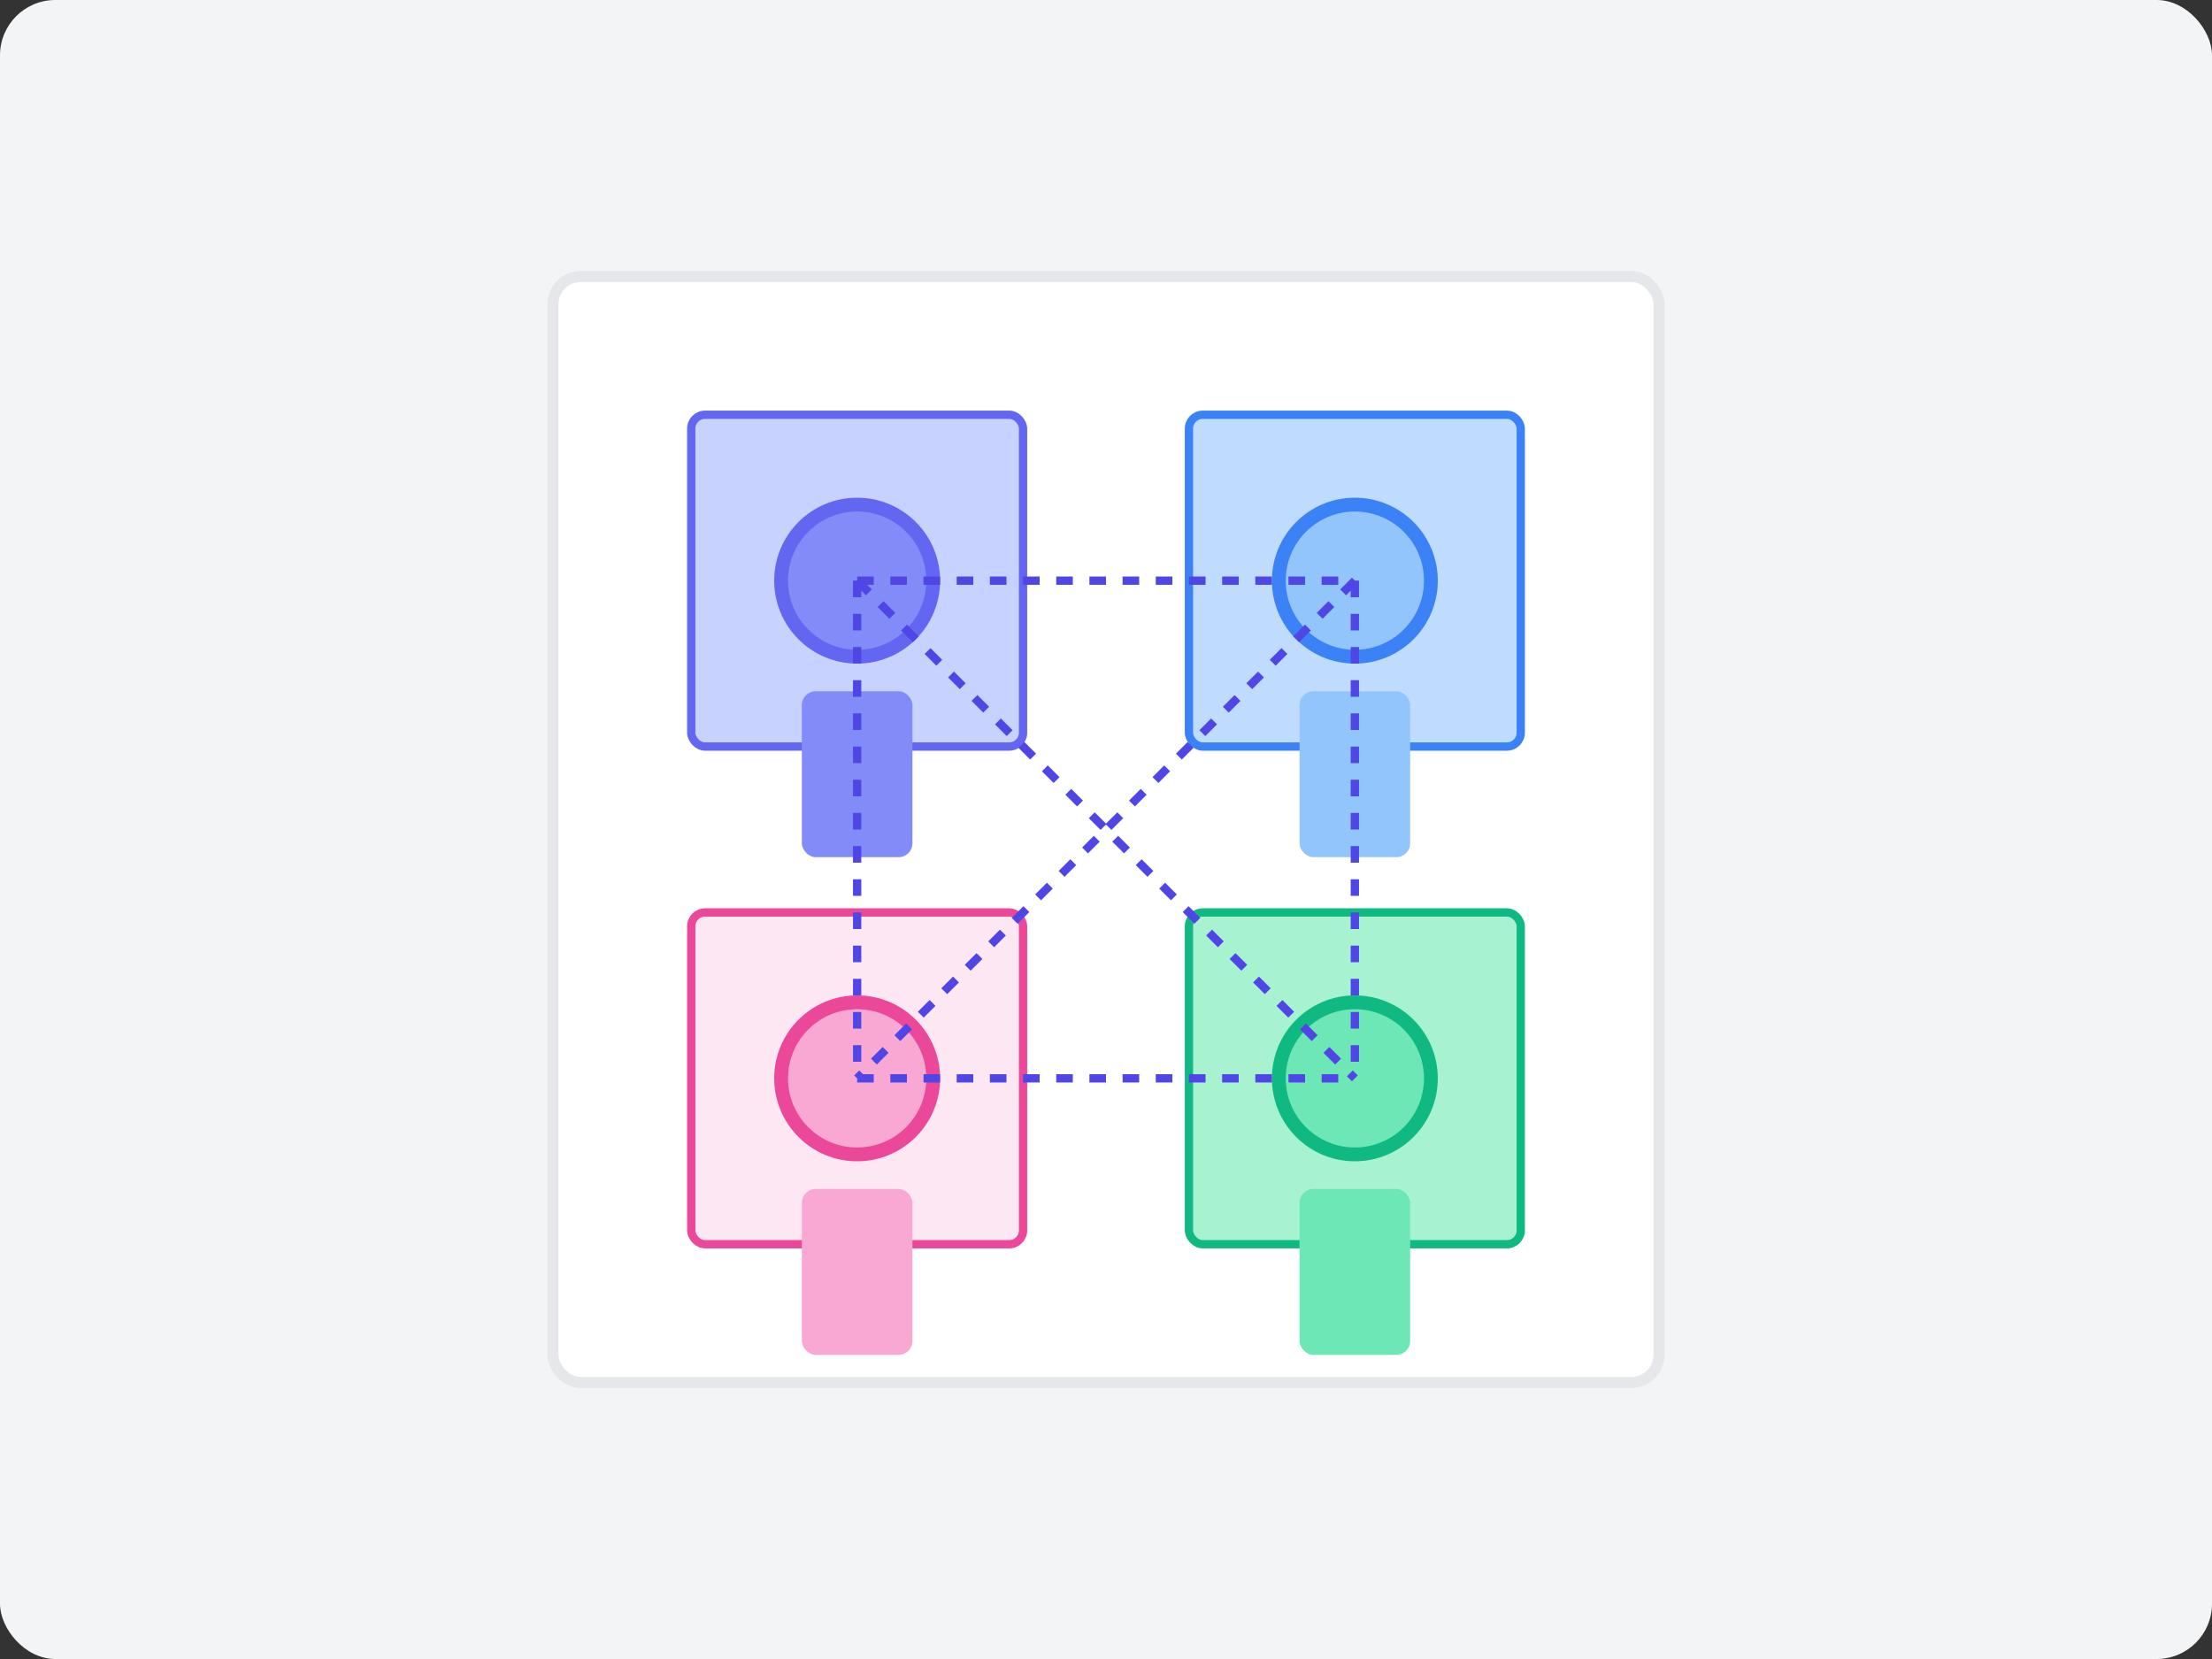 <svg xmlns="http://www.w3.org/2000/svg" viewBox="0 0 800 600" fill="none">
  <rect x="0" y="0" width="800" height="600" fill="#333333" stroke="none"/>
  <!-- Background shape -->
  <rect width="800" height="600" rx="20" fill="#F3F4F6" />
  
  <!-- Building outline -->
  <rect x="200" y="100" width="400" height="400" rx="10" fill="#FFFFFF" stroke="#E5E7EB" stroke-width="4" />
  
  <!-- Windows -->
  <rect x="250" y="150" width="120" height="120" rx="5" fill="#C7D2FE" stroke="#6366F1" stroke-width="3" />
  <rect x="430" y="150" width="120" height="120" rx="5" fill="#BFDBFE" stroke="#3B82F6" stroke-width="3" />
  <rect x="250" y="330" width="120" height="120" rx="5" fill="#FCE7F3" stroke="#EC4899" stroke-width="3" />
  <rect x="430" y="330" width="120" height="120" rx="5" fill="#A7F3D0" stroke="#10B981" stroke-width="3" />
  
  <!-- Person 1 -->
  <circle cx="310" cy="210" r="30" fill="#6366F1" />
  <circle cx="310" cy="210" r="25" fill="#818CF8" />
  <rect x="290" y="250" width="40" height="60" rx="5" fill="#818CF8" />
  
  <!-- Person 2 -->
  <circle cx="490" cy="210" r="30" fill="#3B82F6" />
  <circle cx="490" cy="210" r="25" fill="#93C5FD" />
  <rect x="470" y="250" width="40" height="60" rx="5" fill="#93C5FD" />
  
  <!-- Person 3 -->
  <circle cx="310" cy="390" r="30" fill="#EC4899" />
  <circle cx="310" cy="390" r="25" fill="#F9A8D4" />
  <rect x="290" y="430" width="40" height="60" rx="5" fill="#F9A8D4" />
  
  <!-- Person 4 -->
  <circle cx="490" cy="390" r="30" fill="#10B981" />
  <circle cx="490" cy="390" r="25" fill="#6EE7B7" />
  <rect x="470" y="430" width="40" height="60" rx="5" fill="#6EE7B7" />
  
  <!-- Connection lines -->
  <line x1="310" y1="210" x2="490" y2="210" stroke="#4F46E5" stroke-width="3" stroke-dasharray="6 6" />
  <line x1="310" y1="390" x2="490" y2="390" stroke="#4F46E5" stroke-width="3" stroke-dasharray="6 6" />
  <line x1="310" y1="210" x2="310" y2="390" stroke="#4F46E5" stroke-width="3" stroke-dasharray="6 6" />
  <line x1="490" y1="210" x2="490" y2="390" stroke="#4F46E5" stroke-width="3" stroke-dasharray="6 6" />
  <line x1="310" y1="210" x2="490" y2="390" stroke="#4F46E5" stroke-width="3" stroke-dasharray="6 6" />
  <line x1="490" y1="210" x2="310" y2="390" stroke="#4F46E5" stroke-width="3" stroke-dasharray="6 6" />
</svg> 